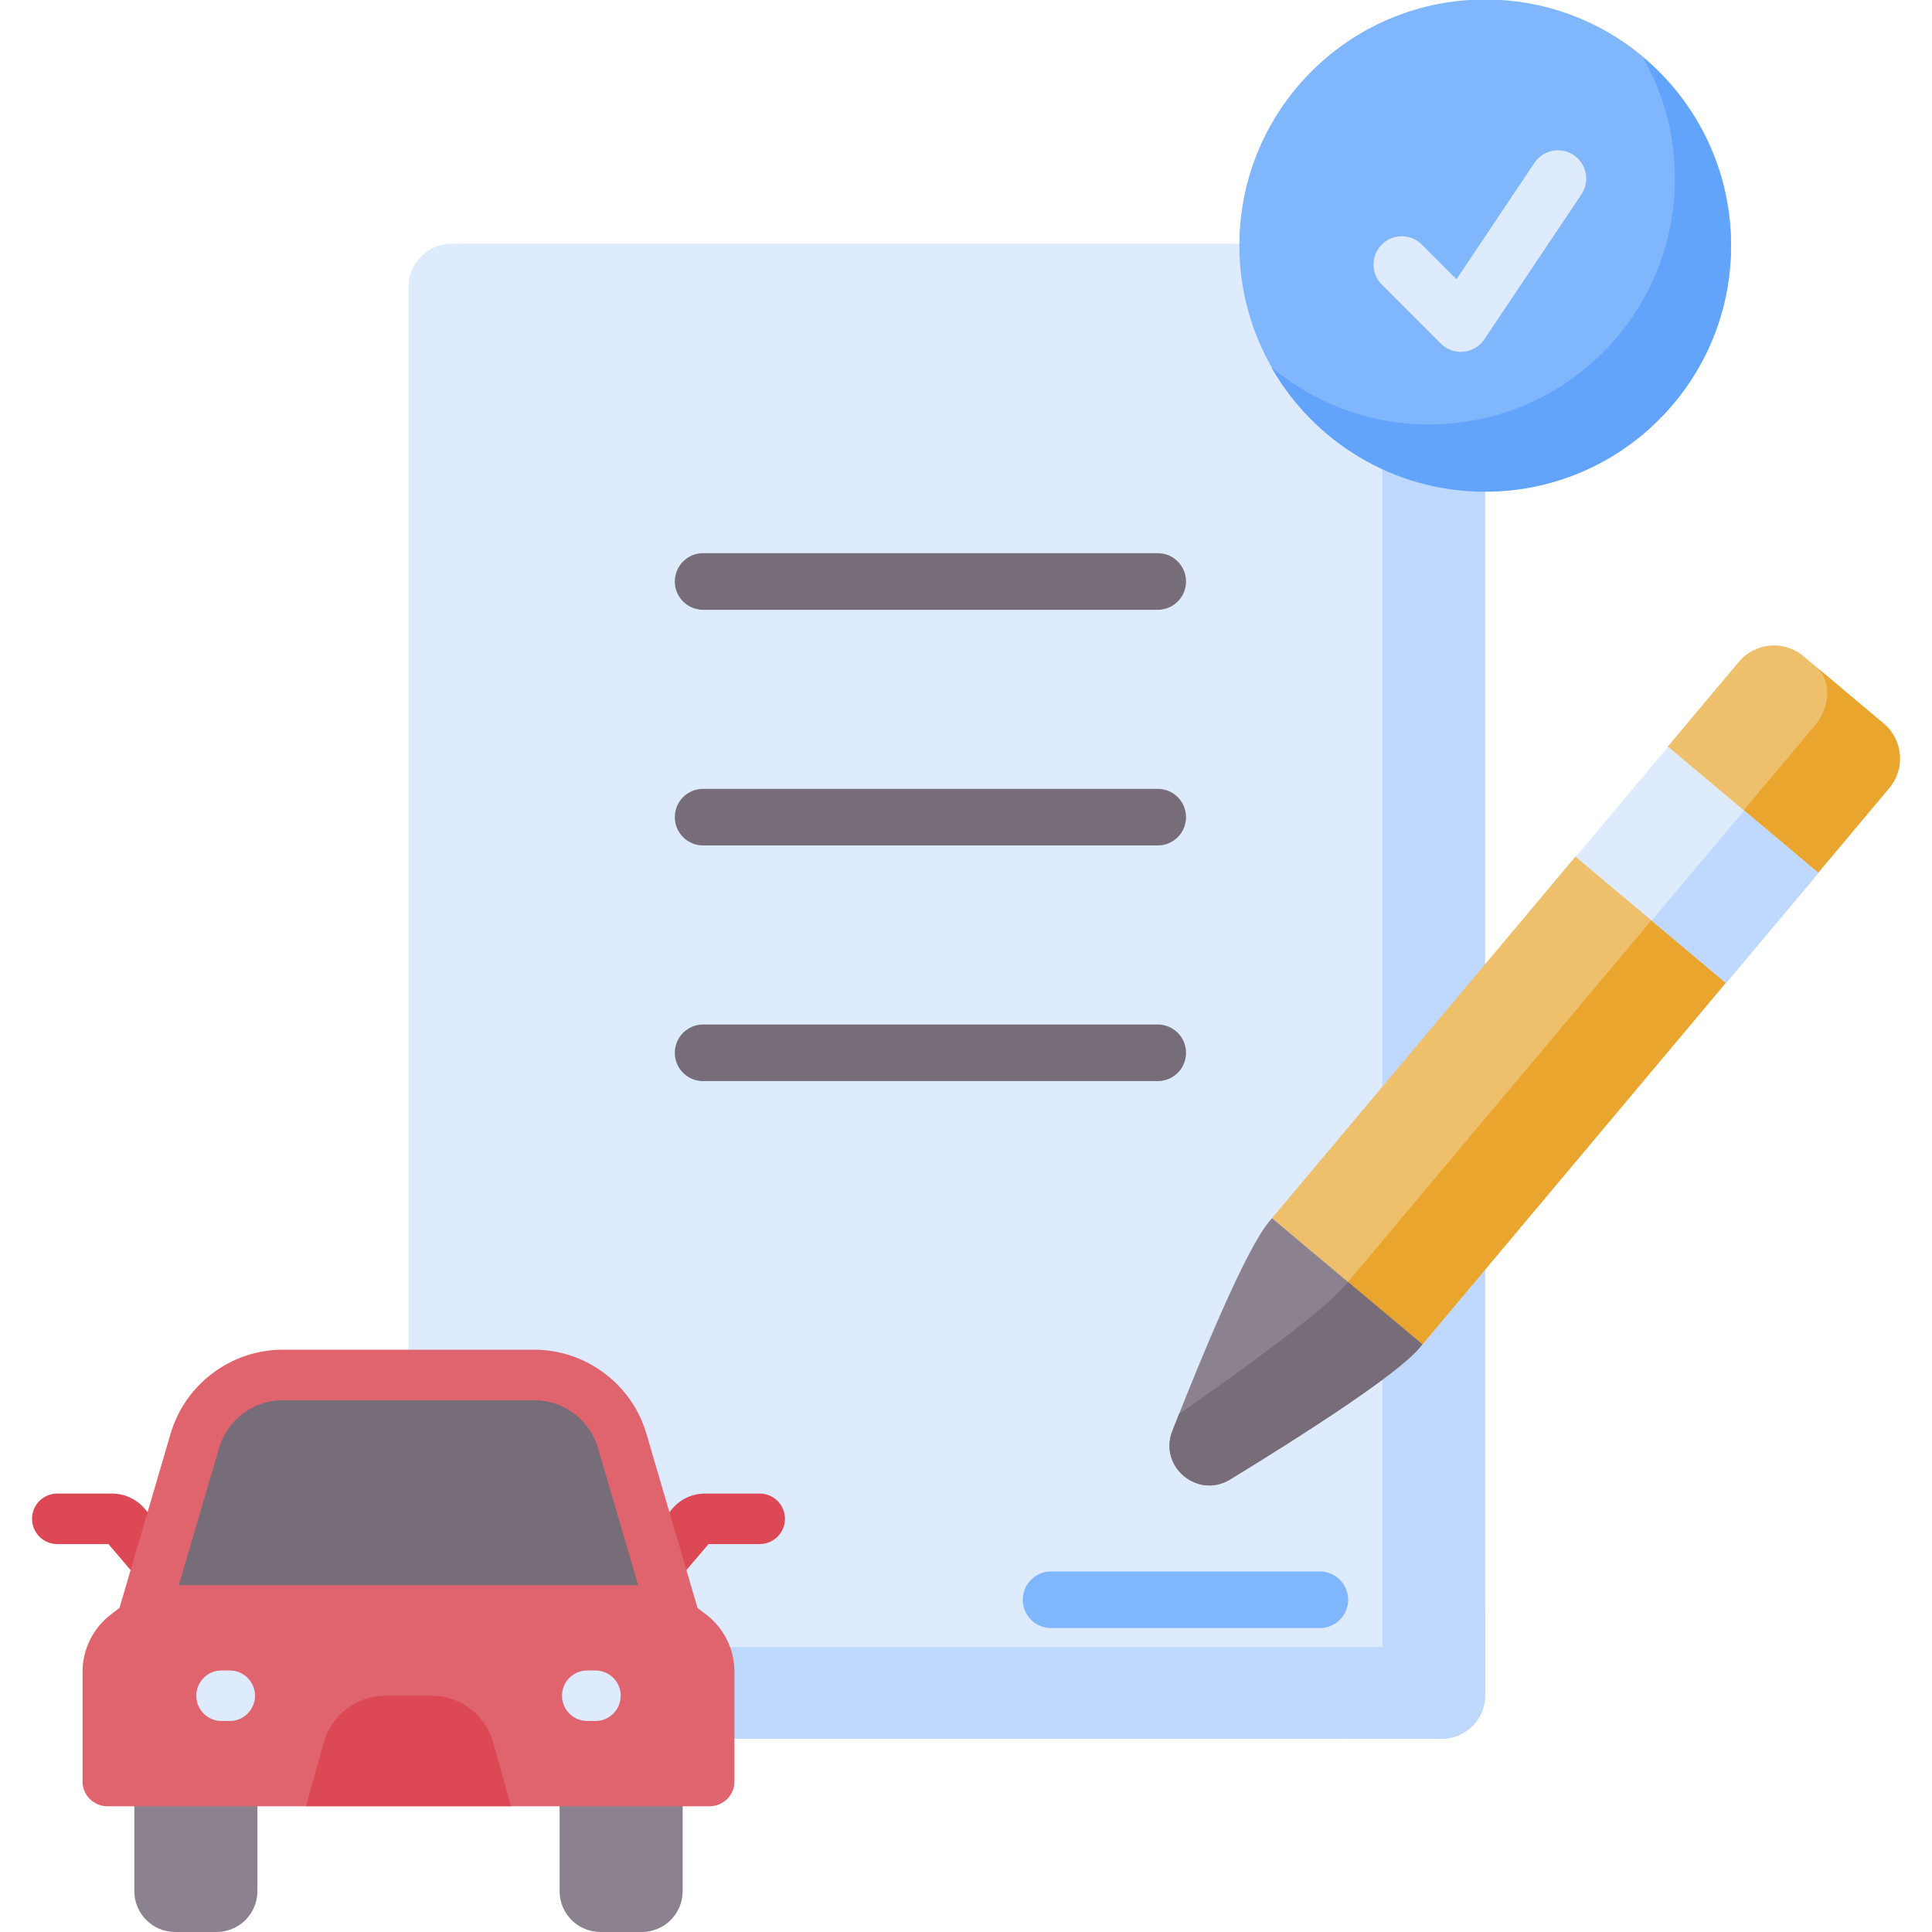 <svg id="Capa_1" enable-background="new 0 0 512 512" height="512" viewBox="0 0 512 512" width="512" xmlns="http://www.w3.org/2000/svg"><g><path d="m108.257 76.084v373.191c0 6.351 5.148 11.499 11.499 11.499h262.311c6.351 0 11.499-5.148 11.499-11.499v-373.191c0-6.351-5.148-11.499-11.499-11.499h-262.311c-6.351 0-11.499 5.148-11.499 11.499z" fill="#ddebfd"/><path d="m382.067 436.501h-262.311c-6.351 0-11.499-5.148-11.499-11.499v24.273c0 6.351 5.148 11.499 11.499 11.499h262.311c6.351 0 11.499-5.148 11.499-11.499v-24.273c0 6.351-5.148 11.499-11.499 11.499z" fill="#bed9fd"/><path d="m382.067 64.585h-27.224c6.351 0 11.499 5.148 11.499 11.499v373.192c0 6.351-5.148 11.499-11.499 11.499h27.224c6.351 0 11.499-5.148 11.499-11.499v-373.192c0-6.351-5.148-11.499-11.499-11.499z" fill="#bed9fd"/><g><g fill="#dc4955"><path d="m167.914 428.855c-1.537 0-3.082-.526-4.343-1.602-2.813-2.4-3.148-6.627-.748-9.441l15.369-18.015c2.166-2.537 5.319-3.992 8.653-3.992h14.487c3.698 0 6.696 2.998 6.696 6.696s-2.998 6.696-6.696 6.696h-13.557l-14.765 17.307c-1.323 1.553-3.204 2.351-5.096 2.351z"/><path d="m48.6 428.855c-1.892 0-3.773-.798-5.097-2.35l-14.765-17.307h-13.556c-3.698 0-6.696-2.998-6.696-6.696s2.998-6.696 6.696-6.696h14.487c3.334 0 6.487 1.455 8.652 3.991l15.37 18.016c2.4 2.814 2.065 7.04-.748 9.441-1.261 1.075-2.806 1.601-4.343 1.601z"/></g><g fill="#8c818f"><path d="m35.596 461.674v39.483c0 5.988 4.855 10.843 10.843 10.843h10.936c5.988 0 10.843-4.855 10.843-10.843v-39.483z"/><path d="m148.296 462.674v38.483c0 5.988 4.855 10.843 10.843 10.843h10.936c5.988 0 10.843-4.855 10.843-10.843v-38.483z"/></g><path d="m74.885 364.383h66.744c10.745 0 20.205 7.083 23.231 17.393l16.059 54.725h-145.323l16.059-54.725c3.025-10.31 12.485-17.393 23.23-17.393z" fill="#766d78"/><path d="m180.918 443.197h-145.322c-2.11 0-4.096-.994-5.36-2.683-1.265-1.688-1.659-3.874-1.065-5.898l16.058-54.724c3.836-13.073 16.031-22.204 29.656-22.204h66.743c13.625 0 25.82 9.131 29.656 22.204l16.058 54.724c.594 2.024.2 4.21-1.065 5.898-1.263 1.689-3.249 2.683-5.359 2.683zm-136.378-13.392h127.435l-13.54-46.143c-2.174-7.408-9.085-12.582-16.806-12.582h-66.744c-7.721 0-14.632 5.174-16.806 12.582z" fill="#df646e"/><path d="m170.5 420.098h-124.486c-4.19 0-8.263 1.377-11.594 3.918l-5.024 3.834c-4.738 3.616-7.519 9.234-7.519 15.195v29.05c0 3.633 2.946 6.579 6.579 6.579h159.603c3.633 0 6.579-2.946 6.579-6.579v-29.05c0-5.96-2.78-11.579-7.519-15.195l-5.024-3.834c-3.331-2.541-7.405-3.918-11.595-3.918z" fill="#df646e"/><g fill="#ddebfd"><path d="m157.799 456.082h-2.169c-3.698 0-6.696-2.998-6.696-6.696s2.998-6.696 6.696-6.696h2.169c3.698 0 6.696 2.998 6.696 6.696s-2.997 6.696-6.696 6.696z"/><path d="m60.883 456.082h-2.169c-3.698 0-6.696-2.998-6.696-6.696s2.998-6.696 6.696-6.696h2.169c3.698 0 6.696 2.998 6.696 6.696s-2.997 6.696-6.696 6.696z"/></g><path d="m114.388 449.386h-12.261c-7.604 0-14.278 5.065-16.323 12.389l-4.719 16.898h54.345l-4.719-16.898c-2.046-7.324-8.719-12.389-16.323-12.389z" fill="#dc4955"/></g><g fill="#766d78"><path d="m306.813 161.602h-120.481c-4.142 0-7.5-3.357-7.5-7.5s3.358-7.5 7.5-7.5h120.481c4.142 0 7.5 3.357 7.5 7.5s-3.358 7.5-7.5 7.5z"/><path d="m306.813 224.054h-120.481c-4.142 0-7.5-3.357-7.5-7.5s3.358-7.5 7.5-7.5h120.481c4.142 0 7.5 3.357 7.5 7.5s-3.358 7.5-7.5 7.5z"/><path d="m306.813 286.507h-120.481c-4.142 0-7.5-3.357-7.5-7.5s3.358-7.5 7.5-7.5h120.481c4.142 0 7.5 3.357 7.5 7.5s-3.358 7.5-7.5 7.5z"/></g><ellipse cx="393.566" cy="65.157" fill="#80b6fc" rx="65.157" ry="65.157" transform="matrix(1 -.009 .009 1 -.549 3.409)"/><path d="m435.417 15.23c5.376 9.476 8.462 20.423 8.462 32.097 0 35.985-29.172 65.157-65.157 65.157-15.936 0-30.529-5.729-41.851-15.23 11.197 19.735 32.384 33.06 56.696 33.06 35.985 0 65.157-29.171 65.157-65.157-.001-20.049-9.063-37.975-23.307-49.927z" fill="#62a4fb"/><path d="m387.138 93.252c-1.979 0-3.89-.783-5.303-2.196l-15.646-15.646c-2.929-2.93-2.929-7.678 0-10.606 2.929-2.93 7.678-2.929 10.606-.001l9.191 9.191 20.656-30.842c2.305-3.44 6.964-4.361 10.405-2.058 3.442 2.305 4.363 6.964 2.058 10.405l-25.735 38.427c-1.249 1.864-3.267 3.071-5.5 3.29-.245.024-.489.036-.732.036z" fill="#ddebfd"/><path d="m349.773 431.453h-71.227c-4.142 0-7.5-3.357-7.5-7.5s3.358-7.5 7.5-7.5h71.227c4.142 0 7.5 3.357 7.5 7.5s-3.358 7.5-7.5 7.5z" fill="#80b6fc"/><g><path d="m477.916 173.886 21.266 17.844c5.127 4.302 5.804 11.956 1.495 17.092l-18.84 22.453-22.674 5.105-1.811 24.076-80.398 95.814-39.855-33.442 80.398-95.814 18.307-9.284 6.178-19.897 18.84-22.453c4.309-5.136 11.958-5.803 17.094-1.494z" fill="#eec06b"/><path d="m480.958 192.277-123.724 147.448 19.719 16.546 80.398-95.814 1.811-24.076 22.674-5.105 18.84-22.453c4.31-5.136 3.632-12.79-1.495-17.092l-18.001-15.105c4.18 3.507 4.087 10.515-.222 15.651z" fill="#e9a52d"/><path d="m337.098 322.828c-.251.299-.505.598-.751.891-6.007 7.159-17.246 34.065-25.664 55.507-3.692 9.403 6.692 18.116 15.311 12.848 19.654-12.013 44.2-27.753 50.207-34.912.246-.293.5-.592.751-.891z" fill="#8c818f"/><path d="m312.47 374.704c-.607 1.527-1.204 3.039-1.786 4.522-3.692 9.403 6.692 18.116 15.311 12.848 19.654-12.014 44.2-27.753 50.207-34.912.246-.293.5-.592.751-.891l-19.719-16.546c-.251.299-.505.598-.751.891-5.591 6.664-26.178 21.655-44.013 34.088z" fill="#766d78"/><path d="m430.618 203.13h38.093v52.027h-38.093z" fill="#ddebfd" transform="matrix(.643 -.766 .766 .643 -14.908 426.316)"/><path d="m440.687 224.723h38.093v25.738h-38.093z" fill="#bed9fd" transform="matrix(.643 -.766 .766 .643 -17.784 437.047)"/></g></g></svg>